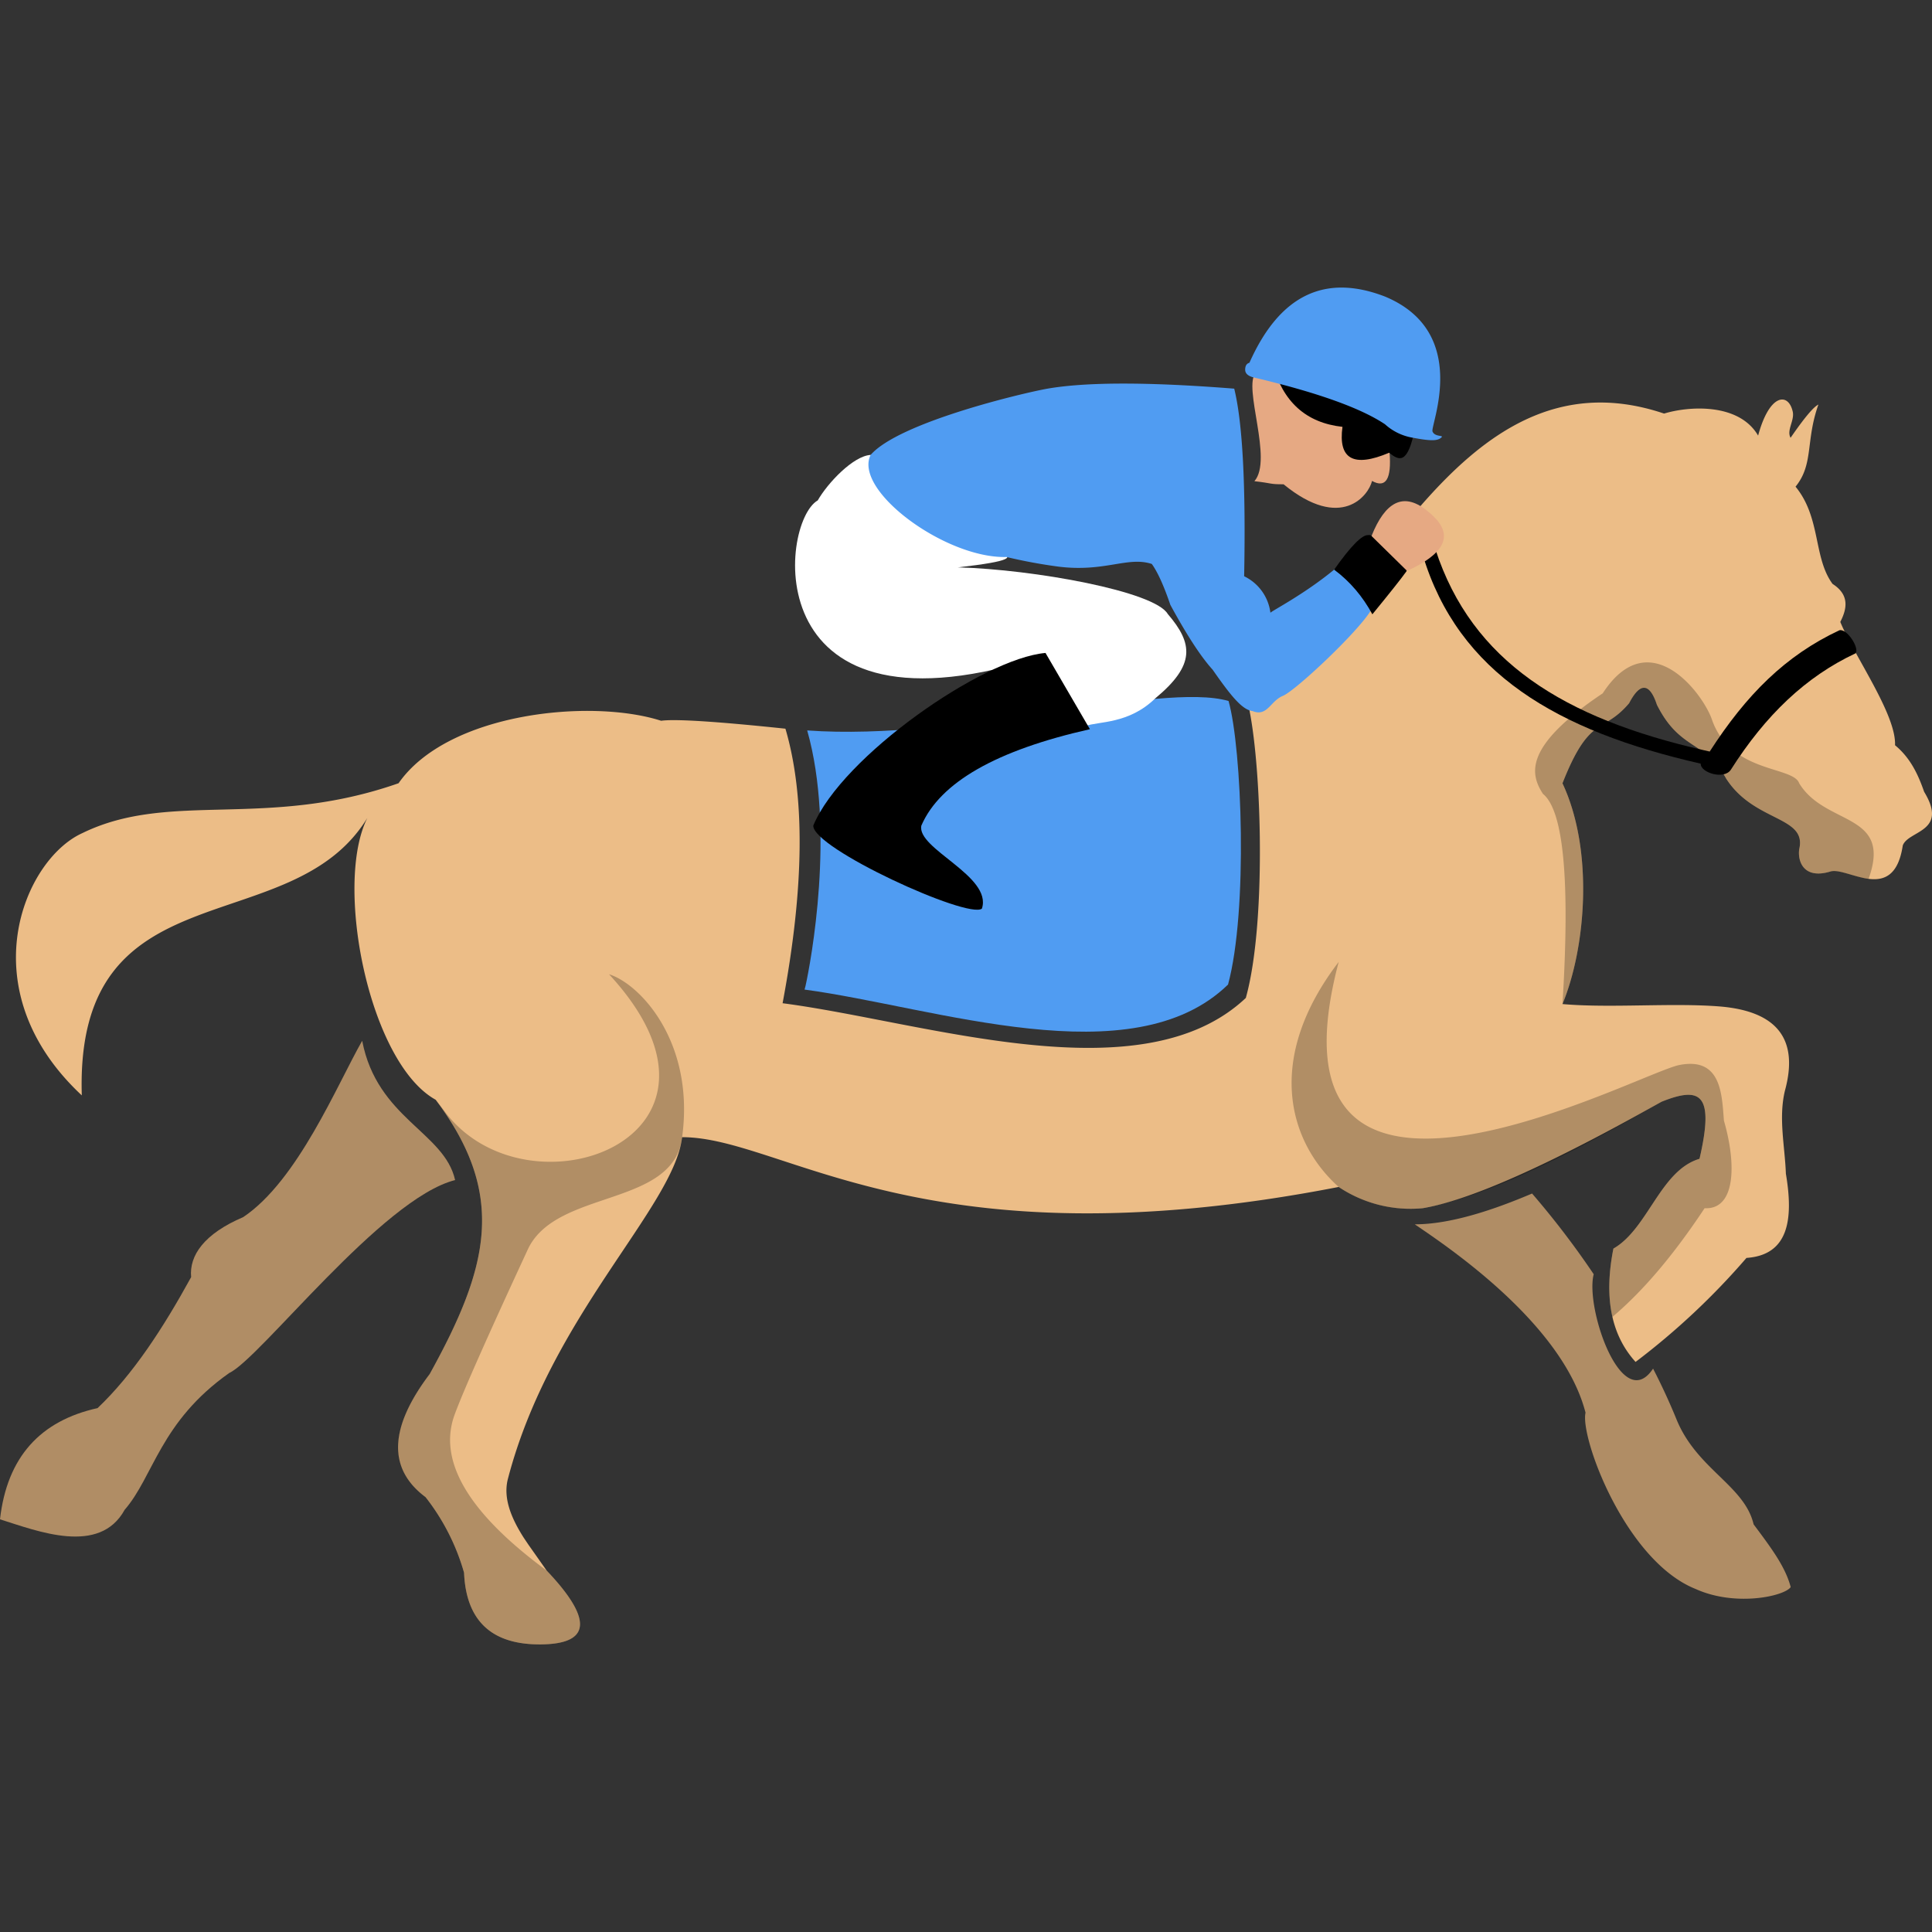 <svg xmlns='http://www.w3.org/2000/svg' xmlns:xlink='http://www.w3.org/1999/xlink' width='30' height='30' viewBox='0 0 30 30'><rect x="0" y="0" width="30" height="30" fill="#333333" stroke="none"/><defs><path id='a' d='M2.216 2.693a8 8 0 0 0 .811.15c.717.089 1.072-.164 1.446-.042.091.126.187.338.288.635.257.473.476.808.656 1.006.275.394.458.627.62.643.229.094.276-.156.472-.236.196-.08 1.17-.995 1.37-1.333-.097-.22-.42-.562-.546-.65-.482.402-.987.657-1.018.693a.73.73 0 0 0-.408-.567C5.934 1.579 5.883.608 5.753.079c-1.327-.105-2.294-.105-2.9 0C2.457.15.545.604.107 1.108c-.273.552 1.165 1.611 2.109 1.585z'/></defs><g fill='none' fill-rule='evenodd'><path fill='#B08D65' d='M21.968 19.011c.48.327 2.292 1.529 2.652 2.925-.088.38.617 2.3 1.708 2.737.625.283 1.384.111 1.478-.029-.082-.309-.284-.584-.576-.974-.142-.608-.89-.857-1.203-1.644a9.728 9.728 0 0 0-.358-.774c-.484.725-1.058-.942-.922-1.466a13.24 13.24 0 0 0-.957-1.253c-.356.15-1.16.48-1.822.478z'/><path fill='#ECBD87' d='M27.834 6.378c.043.143-.098.298-.03.42.212-.308.356-.48.432-.516-.202.569-.07.924-.355 1.275.397.482.274 1.102.575 1.51.261.167.229.378.12.59.218.532.87 1.437.85 1.915.24.198.358.454.452.723.382.628-.247.597-.332.834-.14.928-.862.322-1.127.405-.415.123-.507-.162-.481-.348.124-.518-.7-.417-1.135-1.097-.331-.599-.717-.432-1.075-1.146-.115-.341-.259-.349-.431-.024-.41.485-.611.164-1.035 1.244.495 1.057.356 2.572 0 3.428.748.066 1.703-.023 2.451.038.887.076 1.221.512 1.003 1.308-.102.425 0 .864.015 1.288.123.725.035 1.263-.612 1.308a11.175 11.175 0 0 1-1.722 1.615c-.403-.445-.485-1.048-.344-1.76.537-.307.728-1.214 1.337-1.394.234-1.01.018-1.13-.59-.886-1.74.98-2.976 1.531-3.708 1.653a2 2 0 0 1-1.305-.33c-6.45 1.255-8.613-.773-10.195-.773-.13 1.09-2.046 2.779-2.704 5.301-.084.312.064.635.244.918l.07.104.286.406c.717.755.69 1.137-.08 1.147-.77.01-1.17-.362-1.202-1.113a3.414 3.414 0 0 0-.598-1.174c-.59-.438-.569-1.075.064-1.91.925-1.672 1.197-2.79.093-4.26-1.035-.574-1.583-3.344-1.06-4.378-1.191 1.957-4.546.73-4.435 4.31-1.76-1.642-.902-3.662.01-4.073 1.36-.664 2.852-.053 4.909-.774.764-1.097 2.983-1.321 4.077-.97.214-.03.857.01 1.93.123.308 1.047.294 2.468-.044 4.263 2.212.289 5.568 1.45 7.193-.082.34-1.216.236-3.885.009-4.665l-.004-.001c1.826-.887 3.188-5.521 6.49-4.408.375-.115 1.16-.173 1.46.342.175-.65.463-.67.534-.386z'/><path fill='#000' d='M24.887 10.766c.728-1.123 1.574.022 1.702.425.299.82 1.255.703 1.349.972.406.668 1.449.446 1.078 1.482-.177-.003-.441-.146-.597-.11-.415.122-.507-.163-.481-.35.124-.517-.7-.416-1.135-1.096-.331-.599-.717-.432-1.075-1.146-.11-.294-.233-.377-.431-.024-.41.485-.611.164-1.035 1.244.495 1.057.356 2.572 0 3.428.119-1.914.018-3.002-.303-3.264-.202-.31-.299-.74.928-1.561zm-4.1 4.171c-1.305 4.94 4.643 1.725 5.292 1.6.65-.126.658.457.69.864.202.7.173 1.386-.3 1.36-.48.725-.957 1.288-1.432 1.688-.072-.315-.061-.672.016-1.061.537-.307.728-1.214 1.337-1.394.234-1.01.018-1.13-.59-.886-1.654.966-2.89 1.517-3.708 1.653a1.974 1.974 0 0 1-1.305-.33c-.782-.7-1.15-1.99 0-3.494zm-11.33.191c.488.153 1.335 1.062 1.135 2.53-.13 1.09-1.94.802-2.39 1.73-.63 1.359-1.007 2.212-1.135 2.558-.28.723.193 1.537 1.421 2.441.717.755.69 1.137-.08 1.147-.77.01-1.17-.362-1.202-1.113a3.414 3.414 0 0 0-.598-1.174c-.596-.435-.575-1.072.064-1.91.888-1.606 1.174-2.7.219-4.085l-.114-.159.114.146c1.274 1.75 4.928.448 2.566-2.111z' opacity='.25'/><path fill='#B08D65' d='M5.624 16.161c-.388.68-.999 2.17-1.847 2.738-.605.258-.841.595-.809.932-.434.79-.9 1.509-1.453 2.034C.634 22.06.11 22.617 0 23.592c.585.184 1.544.564 1.935-.147.452-.52.55-1.366 1.624-2.125.478-.22 2.372-2.709 3.508-2.996-.166-.746-1.21-.954-1.443-2.163z'/><path fill='#509CF2' d='M12.534 11.342c2.37.171 5.498-.762 6.543-.457.208.736.303 3.256-.008 4.403-1.486 1.446-4.554.35-6.576.078l.015-.056c.082-.366.466-2.421.026-3.968z'/><path fill='#FFF' d='M14.875 8.81c1.178.032 3.054.371 3.258.724.393.458.433.791-.194 1.31-.413.402-.876.354-1.087.43-.28-.468-.53-.918-.612-1.102-4.505 1.484-4.143-2.058-3.542-2.402.154-.27.552-.691.821-.706.282.087.329.779 1.011 1.21.439.278 2.054.343.345.536z'/><g transform='translate(13.412 5.956)'><use fill='#509CF2' xlink:href='#a'/><path fill='#000' d='M7.305 2.89c.25.186.445.42.593.693.266-.325.442-.546.525-.662.075-.06-.488-.603-.588-.568-.095-.009-.272.17-.53.536z'/></g><path fill='#E6A983' d='M21.305 7.468c-.052.223-.475.787-1.374.052-.228 0-.158-.015-.453-.048.295-.334-.184-1.464.022-1.684.032-.02.86.301 2.486.965l-.409.272c.033.413-.058.561-.272.443z'/><path fill='#000' d='M21.975 6.628c-.111.598-.251.526-.404.402-.553.234-.794.1-.725-.402-.565-.062-.927-.388-1.086-.978.335 0 2.127.84 2.215.978z'/><path fill='#509CF2' d='M19.401 5.633c.466-1.047 1.168-1.39 2.105-1.028 1.338.557.701 2.002.738 2.095.037.093.193.05.132.098-.06.05-.165.05-.432 0a.848.848 0 0 1-.438-.21c-.377-.252-1.053-.494-2.03-.725-.094-.021-.141-.062-.141-.122s.022-.096.066-.108z'/><path fill='#000' d='M16.234 10.138l.69 1.185c-1.453.327-2.326.825-2.617 1.496-.08.36 1.107.784.94 1.29-.214.168-2.637-.94-2.618-1.29.445-1.07 2.63-2.594 3.605-2.68z'/><path fill='#000' fill-rule='nonzero' d='M26.409 11.858c-2.232-.508-3.764-1.403-4.317-3.242l.198-.083c.568 1.74 1.995 2.622 4.166 3.116l.092.021c.57-.884 1.177-1.491 2.014-1.883.116-.033.316.278.251.358-.773.362-1.398.96-1.937 1.808-.11.162-.477.04-.467-.095z'/><path fill='#E6A983' d='M22.136 7.912c-.345-.263-.625-.126-.839.411l.552.542c.795-.364.633-.69.287-.953z'/></g></svg>